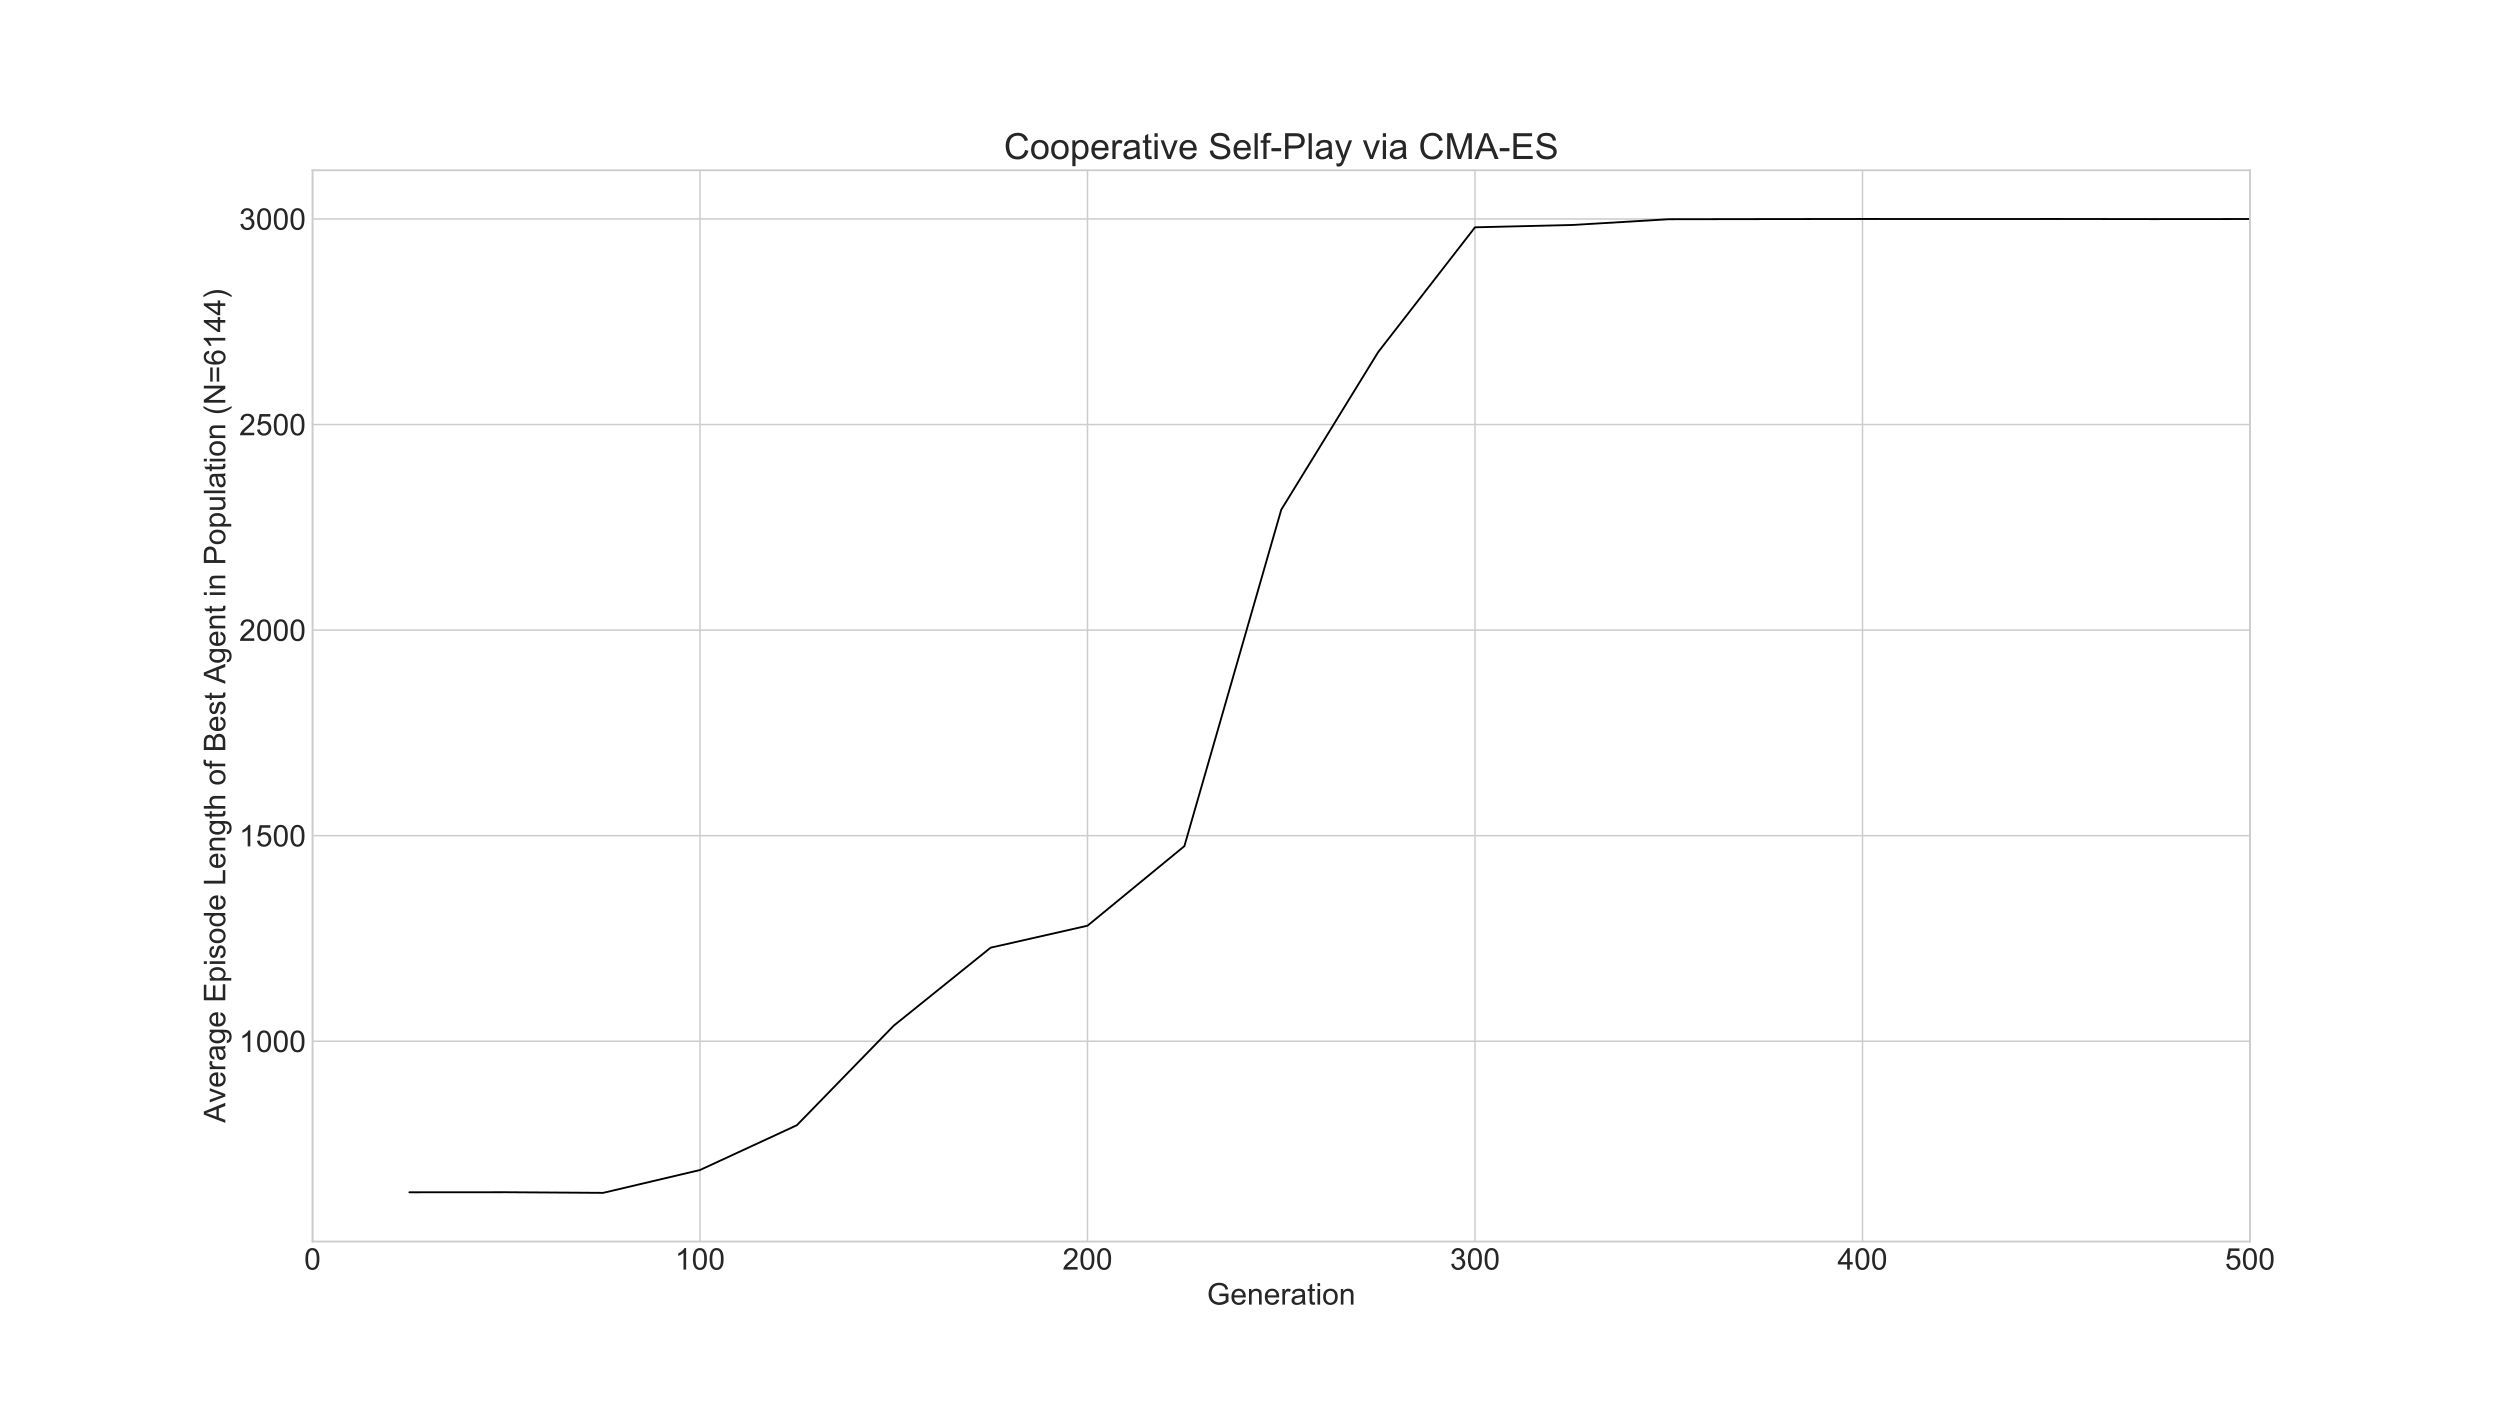<svg xmlns="http://www.w3.org/2000/svg" xmlns:xlink="http://www.w3.org/1999/xlink" width="1776" height="1008" version="1.1" viewBox="0 0 1332 756"><defs><style type="text/css">*{stroke-linecap:butt;stroke-linejoin:round}</style></defs><g id="figure_1"><g id="patch_1"><path d="M 0 756 L 1332 756 L 1332 0 L 0 0 z" style="fill:#fff"/></g><g id="axes_1"><g id="patch_2"><path d="M 166.5 661.5 L 1198.8 661.5 L 1198.8 90.72 L 166.5 90.72 z" style="fill:#fff"/></g><g id="matplotlib.axis_1"><g id="xtick_1"><g id="line2d_1"><path d="M 166.5 661.5 L 166.5 90.72" clip-path="url(#pe8d6ca4e46)" style="fill:none;stroke:#ccc;stroke-linecap:round;stroke-width:.8"/></g><g id="text_1"><defs><path id="ArialMT-30" d="M 4.156 35.297 Q 4.156 48 6.766 55.734 Q 9.375 63.484 14.516 67.672 Q 19.672 71.875 27.484 71.875 Q 33.25 71.875 37.594 69.547 Q 41.938 67.234 44.766 62.859 Q 47.609 58.5 49.219 52.219 Q 50.828 45.953 50.828 35.297 Q 50.828 22.703 48.234 14.969 Q 45.656 7.234 40.5 3 Q 35.359 -1.219 27.484 -1.219 Q 17.141 -1.219 11.234 6.203 Q 4.156 15.141 4.156 35.297 z M 13.188 35.297 Q 13.188 17.672 17.312 11.828 Q 21.438 6 27.484 6 Q 33.547 6 37.672 11.859 Q 41.797 17.719 41.797 35.297 Q 41.797 52.984 37.672 58.781 Q 33.547 64.594 27.391 64.594 Q 21.344 64.594 17.719 59.469 Q 13.188 52.938 13.188 35.297 z"/></defs><g style="fill:#262626" transform="translate(162.051 676.452)scale(0.16 -0.16)"><use xlink:href="#ArialMT-30"/></g></g></g><g id="xtick_2"><g id="line2d_3"><path d="M 372.96 661.5 L 372.96 90.72" clip-path="url(#pe8d6ca4e46)" style="fill:none;stroke:#ccc;stroke-linecap:round;stroke-width:.8"/></g><g id="text_2"><defs><path id="ArialMT-31" d="M 37.25 0 L 28.469 0 L 28.469 56 Q 25.297 52.984 20.141 49.953 Q 14.984 46.922 10.891 45.406 L 10.891 53.906 Q 18.266 57.375 23.781 62.297 Q 29.297 67.234 31.594 71.875 L 37.25 71.875 z"/></defs><g style="fill:#262626" transform="translate(359.614 676.452)scale(0.16 -0.16)"><use xlink:href="#ArialMT-31"/><use x="55.615" xlink:href="#ArialMT-30"/><use x="111.23" xlink:href="#ArialMT-30"/></g></g></g><g id="xtick_3"><g id="line2d_5"><path d="M 579.42 661.5 L 579.42 90.72" clip-path="url(#pe8d6ca4e46)" style="fill:none;stroke:#ccc;stroke-linecap:round;stroke-width:.8"/></g><g id="text_3"><defs><path id="ArialMT-32" d="M 50.344 8.453 L 50.344 0 L 3.031 0 Q 2.938 3.172 4.047 6.109 Q 5.859 10.938 9.828 15.625 Q 13.812 20.312 21.344 26.469 Q 33.016 36.031 37.109 41.625 Q 41.219 47.219 41.219 52.203 Q 41.219 57.422 37.469 61 Q 33.734 64.594 27.734 64.594 Q 21.391 64.594 17.578 60.781 Q 13.766 56.984 13.719 50.25 L 4.688 51.172 Q 5.609 61.281 11.656 66.578 Q 17.719 71.875 27.938 71.875 Q 38.234 71.875 44.234 66.156 Q 50.25 60.453 50.25 52 Q 50.25 47.703 48.484 43.547 Q 46.734 39.406 42.656 34.812 Q 38.578 30.219 29.109 22.219 Q 21.188 15.578 18.938 13.203 Q 16.703 10.844 15.234 8.453 z"/></defs><g style="fill:#262626" transform="translate(566.074 676.452)scale(0.16 -0.16)"><use xlink:href="#ArialMT-32"/><use x="55.615" xlink:href="#ArialMT-30"/><use x="111.23" xlink:href="#ArialMT-30"/></g></g></g><g id="xtick_4"><g id="line2d_7"><path d="M 785.88 661.5 L 785.88 90.72" clip-path="url(#pe8d6ca4e46)" style="fill:none;stroke:#ccc;stroke-linecap:round;stroke-width:.8"/></g><g id="text_4"><defs><path id="ArialMT-33" d="M 4.203 18.891 L 12.984 20.062 Q 14.5 12.594 18.141 9.297 Q 21.781 6 27 6 Q 33.203 6 37.469 10.297 Q 41.75 14.594 41.75 20.953 Q 41.75 27 37.797 30.922 Q 33.844 34.859 27.734 34.859 Q 25.25 34.859 21.531 33.891 L 22.516 41.609 Q 23.391 41.5 23.922 41.5 Q 29.547 41.5 34.031 44.422 Q 38.531 47.359 38.531 53.469 Q 38.531 58.297 35.25 61.469 Q 31.984 64.656 26.812 64.656 Q 21.688 64.656 18.266 61.422 Q 14.844 58.203 13.875 51.766 L 5.078 53.328 Q 6.688 62.156 12.391 67.016 Q 18.109 71.875 26.609 71.875 Q 32.469 71.875 37.391 69.359 Q 42.328 66.844 44.938 62.5 Q 47.562 58.156 47.562 53.266 Q 47.562 48.641 45.062 44.828 Q 42.578 41.016 37.703 38.766 Q 44.047 37.312 47.562 32.688 Q 51.078 28.078 51.078 21.141 Q 51.078 11.766 44.234 5.25 Q 37.406 -1.266 26.953 -1.266 Q 17.531 -1.266 11.297 4.344 Q 5.078 9.969 4.203 18.891 z"/></defs><g style="fill:#262626" transform="translate(772.534 676.452)scale(0.16 -0.16)"><use xlink:href="#ArialMT-33"/><use x="55.615" xlink:href="#ArialMT-30"/><use x="111.23" xlink:href="#ArialMT-30"/></g></g></g><g id="xtick_5"><g id="line2d_9"><path d="M 992.34 661.5 L 992.34 90.72" clip-path="url(#pe8d6ca4e46)" style="fill:none;stroke:#ccc;stroke-linecap:round;stroke-width:.8"/></g><g id="text_5"><defs><path id="ArialMT-34" d="M 32.328 0 L 32.328 17.141 L 1.266 17.141 L 1.266 25.203 L 33.938 71.578 L 41.109 71.578 L 41.109 25.203 L 50.781 25.203 L 50.781 17.141 L 41.109 17.141 L 41.109 0 z M 32.328 25.203 L 32.328 57.469 L 9.906 25.203 z"/></defs><g style="fill:#262626" transform="translate(978.994 676.452)scale(0.16 -0.16)"><use xlink:href="#ArialMT-34"/><use x="55.615" xlink:href="#ArialMT-30"/><use x="111.23" xlink:href="#ArialMT-30"/></g></g></g><g id="xtick_6"><g id="line2d_11"><path d="M 1198.8 661.5 L 1198.8 90.72" clip-path="url(#pe8d6ca4e46)" style="fill:none;stroke:#ccc;stroke-linecap:round;stroke-width:.8"/></g><g id="text_6"><defs><path id="ArialMT-35" d="M 4.156 18.75 L 13.375 19.531 Q 14.406 12.797 18.141 9.391 Q 21.875 6 27.156 6 Q 33.5 6 37.891 10.781 Q 42.281 15.578 42.281 23.484 Q 42.281 31 38.062 35.344 Q 33.844 39.703 27 39.703 Q 22.75 39.703 19.328 37.766 Q 15.922 35.844 13.969 32.766 L 5.719 33.844 L 12.641 70.609 L 48.25 70.609 L 48.25 62.203 L 19.672 62.203 L 15.828 42.969 Q 22.266 47.469 29.344 47.469 Q 38.719 47.469 45.156 40.969 Q 51.609 34.469 51.609 24.266 Q 51.609 14.547 45.953 7.469 Q 39.062 -1.219 27.156 -1.219 Q 17.391 -1.219 11.203 4.25 Q 5.031 9.719 4.156 18.75 z"/></defs><g style="fill:#262626" transform="translate(1185.454 676.452)scale(0.16 -0.16)"><use xlink:href="#ArialMT-35"/><use x="55.615" xlink:href="#ArialMT-30"/><use x="111.23" xlink:href="#ArialMT-30"/></g></g></g><g id="text_7"><defs><path id="ArialMT-47" d="M 41.219 28.078 L 41.219 36.469 L 71.531 36.531 L 71.531 9.969 Q 64.547 4.391 57.125 1.578 Q 49.703 -1.219 41.891 -1.219 Q 31.344 -1.219 22.719 3.297 Q 14.109 7.812 9.719 16.359 Q 5.328 24.906 5.328 35.453 Q 5.328 45.906 9.688 54.953 Q 14.062 64.016 22.266 68.406 Q 30.469 72.797 41.156 72.797 Q 48.922 72.797 55.188 70.281 Q 61.469 67.781 65.031 63.281 Q 68.609 58.797 70.453 51.562 L 61.922 49.219 Q 60.297 54.688 57.906 57.812 Q 55.516 60.938 51.062 62.812 Q 46.625 64.703 41.219 64.703 Q 34.719 64.703 29.984 62.719 Q 25.25 60.75 22.344 57.516 Q 19.438 54.297 17.828 50.438 Q 15.094 43.797 15.094 36.031 Q 15.094 26.469 18.391 20.016 Q 21.688 13.578 27.984 10.453 Q 34.281 7.328 41.359 7.328 Q 47.516 7.328 53.375 9.688 Q 59.234 12.062 62.25 14.75 L 62.25 28.078 z"/><path id="ArialMT-65" d="M 42.094 16.703 L 51.172 15.578 Q 49.031 7.625 43.219 3.219 Q 37.406 -1.172 28.375 -1.172 Q 17 -1.172 10.328 5.828 Q 3.656 12.844 3.656 25.484 Q 3.656 38.578 10.391 45.797 Q 17.141 53.031 27.875 53.031 Q 38.281 53.031 44.875 45.953 Q 51.469 38.875 51.469 26.031 Q 51.469 25.25 51.422 23.688 L 12.75 23.688 Q 13.234 15.141 17.578 10.594 Q 21.922 6.062 28.422 6.062 Q 33.25 6.062 36.672 8.594 Q 40.094 11.141 42.094 16.703 z M 13.234 30.906 L 42.188 30.906 Q 41.609 37.453 38.875 40.719 Q 34.672 45.797 27.984 45.797 Q 21.922 45.797 17.797 41.75 Q 13.672 37.703 13.234 30.906 z"/><path id="ArialMT-6e" d="M 6.594 0 L 6.594 51.859 L 14.5 51.859 L 14.5 44.484 Q 20.219 53.031 31 53.031 Q 35.688 53.031 39.625 51.344 Q 43.562 49.656 45.516 46.922 Q 47.469 44.188 48.25 40.438 Q 48.734 37.984 48.734 31.891 L 48.734 0 L 39.938 0 L 39.938 31.547 Q 39.938 36.922 38.906 39.578 Q 37.891 42.234 35.281 43.812 Q 32.672 45.406 29.156 45.406 Q 23.531 45.406 19.453 41.844 Q 15.375 38.281 15.375 28.328 L 15.375 0 z"/><path id="ArialMT-72" d="M 6.5 0 L 6.5 51.859 L 14.406 51.859 L 14.406 44 Q 17.438 49.516 20 51.266 Q 22.562 53.031 25.641 53.031 Q 30.078 53.031 34.672 50.203 L 31.641 42.047 Q 28.422 43.953 25.203 43.953 Q 22.312 43.953 20.016 42.219 Q 17.719 40.484 16.75 37.406 Q 15.281 32.719 15.281 27.156 L 15.281 0 z"/><path id="ArialMT-61" d="M 40.438 6.391 Q 35.547 2.25 31.031 0.531 Q 26.516 -1.172 21.344 -1.172 Q 12.797 -1.172 8.203 3 Q 3.609 7.172 3.609 13.672 Q 3.609 17.484 5.344 20.625 Q 7.078 23.781 9.891 25.688 Q 12.703 27.594 16.219 28.562 Q 18.797 29.25 24.031 29.891 Q 34.672 31.156 39.703 32.906 Q 39.75 34.719 39.75 35.203 Q 39.75 40.578 37.25 42.781 Q 33.891 45.75 27.25 45.75 Q 21.047 45.75 18.094 43.578 Q 15.141 41.406 13.719 35.891 L 5.125 37.062 Q 6.297 42.578 8.984 45.969 Q 11.672 49.359 16.75 51.188 Q 21.828 53.031 28.516 53.031 Q 35.156 53.031 39.297 51.469 Q 43.453 49.906 45.406 47.531 Q 47.359 45.172 48.141 41.547 Q 48.578 39.312 48.578 33.453 L 48.578 21.734 Q 48.578 9.469 49.141 6.219 Q 49.703 2.984 51.375 0 L 42.188 0 Q 40.828 2.734 40.438 6.391 z M 39.703 26.031 Q 34.906 24.078 25.344 22.703 Q 19.922 21.922 17.672 20.938 Q 15.438 19.969 14.203 18.094 Q 12.984 16.219 12.984 13.922 Q 12.984 10.406 15.641 8.062 Q 18.312 5.719 23.438 5.719 Q 28.516 5.719 32.469 7.938 Q 36.422 10.156 38.281 14.016 Q 39.703 17 39.703 22.797 z"/><path id="ArialMT-74" d="M 25.781 7.859 L 27.047 0.094 Q 23.344 -0.688 20.406 -0.688 Q 15.625 -0.688 12.984 0.828 Q 10.359 2.344 9.281 4.812 Q 8.203 7.281 8.203 15.188 L 8.203 45.016 L 1.766 45.016 L 1.766 51.859 L 8.203 51.859 L 8.203 64.703 L 16.938 69.969 L 16.938 51.859 L 25.781 51.859 L 25.781 45.016 L 16.938 45.016 L 16.938 14.703 Q 16.938 10.938 17.406 9.859 Q 17.875 8.797 18.922 8.156 Q 19.969 7.516 21.922 7.516 Q 23.391 7.516 25.781 7.859 z"/><path id="ArialMT-69" d="M 6.641 61.469 L 6.641 71.578 L 15.438 71.578 L 15.438 61.469 z M 6.641 0 L 6.641 51.859 L 15.438 51.859 L 15.438 0 z"/><path id="ArialMT-6f" d="M 3.328 25.922 Q 3.328 40.328 11.328 47.266 Q 18.016 53.031 27.641 53.031 Q 38.328 53.031 45.109 46.016 Q 51.906 39.016 51.906 26.656 Q 51.906 16.656 48.906 10.906 Q 45.906 5.172 40.156 2 Q 34.422 -1.172 27.641 -1.172 Q 16.75 -1.172 10.031 5.812 Q 3.328 12.797 3.328 25.922 z M 12.359 25.922 Q 12.359 15.969 16.703 11.016 Q 21.047 6.062 27.641 6.062 Q 34.188 6.062 38.531 11.031 Q 42.875 16.016 42.875 26.219 Q 42.875 35.844 38.5 40.797 Q 34.125 45.75 27.641 45.75 Q 21.047 45.75 16.703 40.812 Q 12.359 35.891 12.359 25.922 z"/></defs><g style="fill:#262626" transform="translate(643.071 695.085)scale(0.16 -0.16)"><use xlink:href="#ArialMT-47"/><use x="77.783" xlink:href="#ArialMT-65"/><use x="133.398" xlink:href="#ArialMT-6e"/><use x="189.014" xlink:href="#ArialMT-65"/><use x="244.629" xlink:href="#ArialMT-72"/><use x="277.93" xlink:href="#ArialMT-61"/><use x="333.545" xlink:href="#ArialMT-74"/><use x="361.328" xlink:href="#ArialMT-69"/><use x="383.545" xlink:href="#ArialMT-6f"/><use x="439.16" xlink:href="#ArialMT-6e"/></g></g></g><g id="matplotlib.axis_2"><g id="ytick_1"><g id="line2d_13"><path d="M 166.5 554.771 L 1198.8 554.771" clip-path="url(#pe8d6ca4e46)" style="fill:none;stroke:#ccc;stroke-linecap:round;stroke-width:.8"/></g><g id="text_8"><g style="fill:#262626" transform="translate(127.41 560.498)scale(0.16 -0.16)"><use xlink:href="#ArialMT-31"/><use x="55.615" xlink:href="#ArialMT-30"/><use x="111.23" xlink:href="#ArialMT-30"/><use x="166.846" xlink:href="#ArialMT-30"/></g></g></g><g id="ytick_2"><g id="line2d_15"><path d="M 166.5 445.245 L 1198.8 445.245" clip-path="url(#pe8d6ca4e46)" style="fill:none;stroke:#ccc;stroke-linecap:round;stroke-width:.8"/></g><g id="text_9"><g style="fill:#262626" transform="translate(127.41 450.971)scale(0.16 -0.16)"><use xlink:href="#ArialMT-31"/><use x="55.615" xlink:href="#ArialMT-35"/><use x="111.23" xlink:href="#ArialMT-30"/><use x="166.846" xlink:href="#ArialMT-30"/></g></g></g><g id="ytick_3"><g id="line2d_17"><path d="M 166.5 335.718 L 1198.8 335.718" clip-path="url(#pe8d6ca4e46)" style="fill:none;stroke:#ccc;stroke-linecap:round;stroke-width:.8"/></g><g id="text_10"><g style="fill:#262626" transform="translate(127.41 341.444)scale(0.16 -0.16)"><use xlink:href="#ArialMT-32"/><use x="55.615" xlink:href="#ArialMT-30"/><use x="111.23" xlink:href="#ArialMT-30"/><use x="166.846" xlink:href="#ArialMT-30"/></g></g></g><g id="ytick_4"><g id="line2d_19"><path d="M 166.5 226.191 L 1198.8 226.191" clip-path="url(#pe8d6ca4e46)" style="fill:none;stroke:#ccc;stroke-linecap:round;stroke-width:.8"/></g><g id="text_11"><g style="fill:#262626" transform="translate(127.41 231.918)scale(0.16 -0.16)"><use xlink:href="#ArialMT-32"/><use x="55.615" xlink:href="#ArialMT-35"/><use x="111.23" xlink:href="#ArialMT-30"/><use x="166.846" xlink:href="#ArialMT-30"/></g></g></g><g id="ytick_5"><g id="line2d_21"><path d="M 166.5 116.665 L 1198.8 116.665" clip-path="url(#pe8d6ca4e46)" style="fill:none;stroke:#ccc;stroke-linecap:round;stroke-width:.8"/></g><g id="text_12"><g style="fill:#262626" transform="translate(127.41 122.391)scale(0.16 -0.16)"><use xlink:href="#ArialMT-33"/><use x="55.615" xlink:href="#ArialMT-30"/><use x="111.23" xlink:href="#ArialMT-30"/><use x="166.846" xlink:href="#ArialMT-30"/></g></g></g><g id="text_13"><defs><path id="ArialMT-41" d="M -0.141 0 L 27.344 71.578 L 37.547 71.578 L 66.844 0 L 56.062 0 L 47.703 21.688 L 17.781 21.688 L 9.906 0 z M 20.516 29.391 L 44.781 29.391 L 37.312 49.219 Q 33.891 58.25 32.234 64.062 Q 30.859 57.172 28.375 50.391 z"/><path id="ArialMT-76" d="M 21 0 L 1.266 51.859 L 10.547 51.859 L 21.688 20.797 Q 23.484 15.766 25 10.359 Q 26.172 14.453 28.266 20.219 L 39.797 51.859 L 48.828 51.859 L 29.203 0 z"/><path id="ArialMT-67" d="M 4.984 -4.297 L 13.531 -5.562 Q 14.062 -9.516 16.5 -11.328 Q 19.781 -13.766 25.438 -13.766 Q 31.547 -13.766 34.859 -11.328 Q 38.188 -8.891 39.359 -4.5 Q 40.047 -1.812 39.984 6.781 Q 34.234 0 25.641 0 Q 14.938 0 9.078 7.719 Q 3.219 15.438 3.219 26.219 Q 3.219 33.641 5.906 39.906 Q 8.594 46.188 13.688 49.609 Q 18.797 53.031 25.688 53.031 Q 34.859 53.031 40.828 45.609 L 40.828 51.859 L 48.922 51.859 L 48.922 7.031 Q 48.922 -5.078 46.453 -10.125 Q 44 -15.188 38.641 -18.109 Q 33.297 -21.047 25.484 -21.047 Q 16.219 -21.047 10.5 -16.875 Q 4.781 -12.703 4.984 -4.297 z M 12.25 26.859 Q 12.25 16.656 16.297 11.969 Q 20.359 7.281 26.469 7.281 Q 32.516 7.281 36.609 11.938 Q 40.719 16.609 40.719 26.562 Q 40.719 36.078 36.5 40.906 Q 32.281 45.75 26.312 45.75 Q 20.453 45.75 16.344 40.984 Q 12.25 36.234 12.25 26.859 z"/><path id="ArialMT-20"/><path id="ArialMT-45" d="M 7.906 0 L 7.906 71.578 L 59.672 71.578 L 59.672 63.141 L 17.391 63.141 L 17.391 41.219 L 56.984 41.219 L 56.984 32.812 L 17.391 32.812 L 17.391 8.453 L 61.328 8.453 L 61.328 0 z"/><path id="ArialMT-70" d="M 6.594 -19.875 L 6.594 51.859 L 14.594 51.859 L 14.594 45.125 Q 17.438 49.078 21 51.047 Q 24.562 53.031 29.641 53.031 Q 36.281 53.031 41.359 49.609 Q 46.438 46.188 49.016 39.953 Q 51.609 33.734 51.609 26.312 Q 51.609 18.359 48.75 11.984 Q 45.906 5.609 40.453 2.219 Q 35.016 -1.172 29 -1.172 Q 24.609 -1.172 21.109 0.688 Q 17.625 2.547 15.375 5.375 L 15.375 -19.875 z M 14.547 25.641 Q 14.547 15.625 18.594 10.844 Q 22.656 6.062 28.422 6.062 Q 34.281 6.062 38.453 11.016 Q 42.625 15.969 42.625 26.375 Q 42.625 36.281 38.547 41.203 Q 34.469 46.141 28.812 46.141 Q 23.188 46.141 18.859 40.891 Q 14.547 35.641 14.547 25.641 z"/><path id="ArialMT-73" d="M 3.078 15.484 L 11.766 16.844 Q 12.5 11.625 15.844 8.844 Q 19.188 6.062 25.203 6.062 Q 31.25 6.062 34.172 8.516 Q 37.109 10.984 37.109 14.312 Q 37.109 17.281 34.516 19 Q 32.719 20.172 25.531 21.969 Q 15.875 24.422 12.141 26.203 Q 8.406 27.984 6.469 31.125 Q 4.547 34.281 4.547 38.094 Q 4.547 41.547 6.125 44.5 Q 7.719 47.469 10.453 49.422 Q 12.5 50.922 16.031 51.969 Q 19.578 53.031 23.641 53.031 Q 29.734 53.031 34.344 51.266 Q 38.969 49.516 41.156 46.5 Q 43.359 43.5 44.188 38.484 L 35.594 37.312 Q 35.016 41.312 32.203 43.547 Q 29.391 45.797 24.266 45.797 Q 18.219 45.797 15.625 43.797 Q 13.031 41.797 13.031 39.109 Q 13.031 37.406 14.109 36.031 Q 15.188 34.625 17.484 33.688 Q 18.797 33.203 25.25 31.453 Q 34.578 28.953 38.25 27.359 Q 41.938 25.781 44.031 22.75 Q 46.141 19.734 46.141 15.234 Q 46.141 10.844 43.578 6.953 Q 41.016 3.078 36.172 0.953 Q 31.344 -1.172 25.25 -1.172 Q 15.141 -1.172 9.844 3.031 Q 4.547 7.234 3.078 15.484 z"/><path id="ArialMT-64" d="M 40.234 0 L 40.234 6.547 Q 35.297 -1.172 25.734 -1.172 Q 19.531 -1.172 14.328 2.25 Q 9.125 5.672 6.266 11.797 Q 3.422 17.922 3.422 25.875 Q 3.422 33.641 6 39.969 Q 8.594 46.297 13.766 49.656 Q 18.953 53.031 25.344 53.031 Q 30.031 53.031 33.688 51.047 Q 37.359 49.078 39.656 45.906 L 39.656 71.578 L 48.391 71.578 L 48.391 0 z M 12.453 25.875 Q 12.453 15.922 16.641 10.984 Q 20.844 6.062 26.562 6.062 Q 32.328 6.062 36.344 10.766 Q 40.375 15.484 40.375 25.141 Q 40.375 35.797 36.266 40.766 Q 32.172 45.75 26.172 45.75 Q 20.312 45.75 16.375 40.969 Q 12.453 36.188 12.453 25.875 z"/><path id="ArialMT-4c" d="M 7.328 0 L 7.328 71.578 L 16.797 71.578 L 16.797 8.453 L 52.047 8.453 L 52.047 0 z"/><path id="ArialMT-68" d="M 6.594 0 L 6.594 71.578 L 15.375 71.578 L 15.375 45.906 Q 21.531 53.031 30.906 53.031 Q 36.672 53.031 40.922 50.75 Q 45.172 48.484 47 44.484 Q 48.828 40.484 48.828 32.859 L 48.828 0 L 40.047 0 L 40.047 32.859 Q 40.047 39.453 37.188 42.453 Q 34.328 45.453 29.109 45.453 Q 25.203 45.453 21.75 43.422 Q 18.312 41.406 16.844 37.938 Q 15.375 34.469 15.375 28.375 L 15.375 0 z"/><path id="ArialMT-66" d="M 8.688 0 L 8.688 45.016 L 0.922 45.016 L 0.922 51.859 L 8.688 51.859 L 8.688 57.375 Q 8.688 62.594 9.625 65.141 Q 10.891 68.562 14.078 70.672 Q 17.281 72.797 23.047 72.797 Q 26.766 72.797 31.25 71.922 L 29.938 64.266 Q 27.203 64.75 24.75 64.75 Q 20.75 64.75 19.094 63.031 Q 17.438 61.328 17.438 56.641 L 17.438 51.859 L 27.547 51.859 L 27.547 45.016 L 17.438 45.016 L 17.438 0 z"/><path id="ArialMT-42" d="M 7.328 0 L 7.328 71.578 L 34.188 71.578 Q 42.391 71.578 47.344 69.406 Q 52.297 67.234 55.094 62.719 Q 57.906 58.203 57.906 53.266 Q 57.906 48.688 55.422 44.625 Q 52.938 40.578 47.906 38.094 Q 54.391 36.188 57.875 31.594 Q 61.375 27 61.375 20.75 Q 61.375 15.719 59.25 11.391 Q 57.125 7.078 54 4.734 Q 50.875 2.391 46.156 1.188 Q 41.453 0 34.625 0 z M 16.797 41.5 L 32.281 41.5 Q 38.578 41.5 41.312 42.328 Q 44.922 43.406 46.75 45.891 Q 48.578 48.391 48.578 52.156 Q 48.578 55.719 46.875 58.422 Q 45.172 61.141 41.984 62.141 Q 38.812 63.141 31.109 63.141 L 16.797 63.141 z M 16.797 8.453 L 34.625 8.453 Q 39.203 8.453 41.062 8.797 Q 44.344 9.375 46.531 10.734 Q 48.734 12.109 50.141 14.719 Q 51.562 17.328 51.562 20.75 Q 51.562 24.75 49.516 27.703 Q 47.469 30.672 43.828 31.859 Q 40.188 33.062 33.344 33.062 L 16.797 33.062 z"/><path id="ArialMT-50" d="M 7.719 0 L 7.719 71.578 L 34.719 71.578 Q 41.844 71.578 45.609 70.906 Q 50.875 70.016 54.438 67.547 Q 58.016 65.094 60.188 60.641 Q 62.359 56.203 62.359 50.875 Q 62.359 41.75 56.547 35.422 Q 50.734 29.109 35.547 29.109 L 17.188 29.109 L 17.188 0 z M 17.188 37.547 L 35.688 37.547 Q 44.875 37.547 48.734 40.969 Q 52.594 44.391 52.594 50.594 Q 52.594 55.078 50.312 58.266 Q 48.047 61.469 44.344 62.5 Q 41.938 63.141 35.5 63.141 L 17.188 63.141 z"/><path id="ArialMT-75" d="M 40.578 0 L 40.578 7.625 Q 34.516 -1.172 24.125 -1.172 Q 19.531 -1.172 15.547 0.578 Q 11.578 2.344 9.641 5 Q 7.719 7.672 6.938 11.531 Q 6.391 14.109 6.391 19.734 L 6.391 51.859 L 15.188 51.859 L 15.188 23.094 Q 15.188 16.219 15.719 13.812 Q 16.547 10.359 19.234 8.375 Q 21.922 6.391 25.875 6.391 Q 29.828 6.391 33.297 8.422 Q 36.766 10.453 38.203 13.938 Q 39.656 17.438 39.656 24.078 L 39.656 51.859 L 48.438 51.859 L 48.438 0 z"/><path id="ArialMT-6c" d="M 6.391 0 L 6.391 71.578 L 15.188 71.578 L 15.188 0 z"/><path id="ArialMT-28" d="M 23.391 -21.047 Q 16.109 -11.859 11.078 0.438 Q 6.062 12.75 6.062 25.922 Q 6.062 37.547 9.812 48.188 Q 14.203 60.547 23.391 72.797 L 29.688 72.797 Q 23.781 62.641 21.875 58.297 Q 18.891 51.562 17.188 44.234 Q 15.094 35.109 15.094 25.875 Q 15.094 2.391 29.688 -21.047 z"/><path id="ArialMT-4e" d="M 7.625 0 L 7.625 71.578 L 17.328 71.578 L 54.938 15.375 L 54.938 71.578 L 64.016 71.578 L 64.016 0 L 54.297 0 L 16.703 56.25 L 16.703 0 z"/><path id="ArialMT-3d" d="M 52.828 42.094 L 5.562 42.094 L 5.562 50.297 L 52.828 50.297 z M 52.828 20.359 L 5.562 20.359 L 5.562 28.562 L 52.828 28.562 z"/><path id="ArialMT-36" d="M 49.75 54.047 L 41.016 53.375 Q 39.844 58.547 37.703 60.891 Q 34.125 64.656 28.906 64.656 Q 24.703 64.656 21.531 62.312 Q 17.391 59.281 14.984 53.469 Q 12.594 47.656 12.5 36.922 Q 15.672 41.75 20.266 44.094 Q 24.859 46.438 29.891 46.438 Q 38.672 46.438 44.844 39.969 Q 51.031 33.5 51.031 23.25 Q 51.031 16.5 48.125 10.719 Q 45.219 4.938 40.141 1.859 Q 35.062 -1.219 28.609 -1.219 Q 17.625 -1.219 10.688 6.859 Q 3.766 14.938 3.766 33.5 Q 3.766 54.25 11.422 63.672 Q 18.109 71.875 29.438 71.875 Q 37.891 71.875 43.281 67.141 Q 48.688 62.406 49.75 54.047 z M 13.875 23.188 Q 13.875 18.656 15.797 14.5 Q 17.719 10.359 21.188 8.172 Q 24.656 6 28.469 6 Q 34.031 6 38.031 10.484 Q 42.047 14.984 42.047 22.703 Q 42.047 30.125 38.078 34.391 Q 34.125 38.672 28.125 38.672 Q 22.172 38.672 18.016 34.391 Q 13.875 30.125 13.875 23.188 z"/><path id="ArialMT-29" d="M 12.359 -21.047 L 6.062 -21.047 Q 20.656 2.391 20.656 25.875 Q 20.656 35.062 18.562 44.094 Q 16.891 51.422 13.922 58.156 Q 12.016 62.547 6.062 72.797 L 12.359 72.797 Q 21.531 60.547 25.922 48.188 Q 29.688 37.547 29.688 25.922 Q 29.688 12.75 24.625 0.438 Q 19.578 -11.859 12.359 -21.047 z"/></defs><g style="fill:#262626" transform="translate(120.043 598.241)rotate(-90)scale(0.16 -0.16)"><use xlink:href="#ArialMT-41"/><use x="66.684" xlink:href="#ArialMT-76"/><use x="116.684" xlink:href="#ArialMT-65"/><use x="172.299" xlink:href="#ArialMT-72"/><use x="205.6" xlink:href="#ArialMT-61"/><use x="261.215" xlink:href="#ArialMT-67"/><use x="316.83" xlink:href="#ArialMT-65"/><use x="372.445" xlink:href="#ArialMT-20"/><use x="400.229" xlink:href="#ArialMT-45"/><use x="466.928" xlink:href="#ArialMT-70"/><use x="522.543" xlink:href="#ArialMT-69"/><use x="544.76" xlink:href="#ArialMT-73"/><use x="594.76" xlink:href="#ArialMT-6f"/><use x="650.375" xlink:href="#ArialMT-64"/><use x="705.99" xlink:href="#ArialMT-65"/><use x="761.605" xlink:href="#ArialMT-20"/><use x="789.389" xlink:href="#ArialMT-4c"/><use x="845.004" xlink:href="#ArialMT-65"/><use x="900.619" xlink:href="#ArialMT-6e"/><use x="956.234" xlink:href="#ArialMT-67"/><use x="1011.85" xlink:href="#ArialMT-74"/><use x="1039.633" xlink:href="#ArialMT-68"/><use x="1095.248" xlink:href="#ArialMT-20"/><use x="1123.031" xlink:href="#ArialMT-6f"/><use x="1178.646" xlink:href="#ArialMT-66"/><use x="1206.43" xlink:href="#ArialMT-20"/><use x="1234.213" xlink:href="#ArialMT-42"/><use x="1300.912" xlink:href="#ArialMT-65"/><use x="1356.527" xlink:href="#ArialMT-73"/><use x="1406.527" xlink:href="#ArialMT-74"/><use x="1434.311" xlink:href="#ArialMT-20"/><use x="1462.016" xlink:href="#ArialMT-41"/><use x="1528.715" xlink:href="#ArialMT-67"/><use x="1584.33" xlink:href="#ArialMT-65"/><use x="1639.945" xlink:href="#ArialMT-6e"/><use x="1695.561" xlink:href="#ArialMT-74"/><use x="1723.344" xlink:href="#ArialMT-20"/><use x="1751.127" xlink:href="#ArialMT-69"/><use x="1773.344" xlink:href="#ArialMT-6e"/><use x="1828.959" xlink:href="#ArialMT-20"/><use x="1856.742" xlink:href="#ArialMT-50"/><use x="1923.441" xlink:href="#ArialMT-6f"/><use x="1979.057" xlink:href="#ArialMT-70"/><use x="2034.672" xlink:href="#ArialMT-75"/><use x="2090.287" xlink:href="#ArialMT-6c"/><use x="2112.504" xlink:href="#ArialMT-61"/><use x="2168.119" xlink:href="#ArialMT-74"/><use x="2195.902" xlink:href="#ArialMT-69"/><use x="2218.119" xlink:href="#ArialMT-6f"/><use x="2273.734" xlink:href="#ArialMT-6e"/><use x="2329.35" xlink:href="#ArialMT-20"/><use x="2357.133" xlink:href="#ArialMT-28"/><use x="2390.434" xlink:href="#ArialMT-4e"/><use x="2462.65" xlink:href="#ArialMT-3d"/><use x="2521.049" xlink:href="#ArialMT-36"/><use x="2576.664" xlink:href="#ArialMT-31"/><use x="2632.279" xlink:href="#ArialMT-34"/><use x="2687.895" xlink:href="#ArialMT-34"/><use x="2743.51" xlink:href="#ArialMT-29"/></g></g></g><g id="line2d_23"><path d="M 218.115 635.26 L 269.73 635.219 L 321.345 635.555 L 372.96 623.378 L 424.575 599.51 L 476.19 546.47 L 527.805 504.921 L 579.42 493.218 L 631.035 450.815 L 682.65 271.578 L 734.265 187.62 L 785.88 121.112 L 837.495 119.877 L 889.11 116.811 L 940.725 116.73 L 992.34 116.665 L 1043.955 116.684 L 1095.57 116.665 L 1147.185 116.738 L 1198.8 116.69" clip-path="url(#pe8d6ca4e46)" style="fill:none;stroke:#000;stroke-linecap:round"/></g><g id="patch_3"><path d="M 166.5 661.5 L 166.5 90.72" style="fill:none;stroke:#ccc;stroke-linecap:square;stroke-linejoin:miter"/></g><g id="patch_4"><path d="M 1198.8 661.5 L 1198.8 90.72" style="fill:none;stroke:#ccc;stroke-linecap:square;stroke-linejoin:miter"/></g><g id="patch_5"><path d="M 166.5 661.5 L 1198.8 661.5" style="fill:none;stroke:#ccc;stroke-linecap:square;stroke-linejoin:miter"/></g><g id="patch_6"><path d="M 166.5 90.72 L 1198.8 90.72" style="fill:none;stroke:#ccc;stroke-linecap:square;stroke-linejoin:miter"/></g><g id="text_14"><defs><path id="ArialMT-43" d="M 58.797 25.094 L 68.266 22.703 Q 65.281 11.031 57.547 4.906 Q 49.812 -1.219 38.625 -1.219 Q 27.047 -1.219 19.797 3.484 Q 12.547 8.203 8.766 17.141 Q 4.984 26.078 4.984 36.328 Q 4.984 47.516 9.25 55.828 Q 13.531 64.156 21.406 68.469 Q 29.297 72.797 38.766 72.797 Q 49.516 72.797 56.828 67.328 Q 64.156 61.859 67.047 51.953 L 57.719 49.75 Q 55.219 57.562 50.484 61.125 Q 45.75 64.703 38.578 64.703 Q 30.328 64.703 24.781 60.734 Q 19.234 56.781 16.984 50.109 Q 14.75 43.453 14.75 36.375 Q 14.75 27.25 17.406 20.438 Q 20.062 13.625 25.672 10.25 Q 31.297 6.891 37.844 6.891 Q 45.797 6.891 51.312 11.469 Q 56.844 16.062 58.797 25.094 z"/><path id="ArialMT-53" d="M 4.5 23 L 13.422 23.781 Q 14.062 18.406 16.375 14.969 Q 18.703 11.531 23.578 9.406 Q 28.469 7.281 34.578 7.281 Q 39.984 7.281 44.141 8.891 Q 48.297 10.5 50.312 13.297 Q 52.344 16.109 52.344 19.438 Q 52.344 22.797 50.391 25.312 Q 48.438 27.828 43.953 29.547 Q 41.062 30.672 31.203 33.031 Q 21.344 35.406 17.391 37.5 Q 12.25 40.188 9.734 44.156 Q 7.234 48.141 7.234 53.078 Q 7.234 58.5 10.297 63.203 Q 13.375 67.922 19.281 70.359 Q 25.203 72.797 32.422 72.797 Q 40.375 72.797 46.453 70.234 Q 52.547 67.672 55.812 62.688 Q 59.078 57.719 59.328 51.422 L 50.25 50.734 Q 49.516 57.516 45.281 60.984 Q 41.062 64.453 32.812 64.453 Q 24.219 64.453 20.281 61.297 Q 16.359 58.156 16.359 53.719 Q 16.359 49.859 19.141 47.359 Q 21.875 44.875 33.422 42.266 Q 44.969 39.656 49.266 37.703 Q 55.516 34.812 58.484 30.391 Q 61.469 25.984 61.469 20.219 Q 61.469 14.5 58.203 9.438 Q 54.938 4.391 48.797 1.578 Q 42.672 -1.219 35.016 -1.219 Q 25.297 -1.219 18.719 1.609 Q 12.156 4.438 8.422 10.125 Q 4.688 15.828 4.5 23 z"/><path id="ArialMT-2d" d="M 3.172 21.484 L 3.172 30.328 L 30.172 30.328 L 30.172 21.484 z"/><path id="ArialMT-79" d="M 6.203 -19.969 L 5.219 -11.719 Q 8.109 -12.5 10.25 -12.5 Q 13.188 -12.5 14.938 -11.516 Q 16.703 -10.547 17.828 -8.797 Q 18.656 -7.469 20.516 -2.25 Q 20.75 -1.516 21.297 -0.094 L 1.609 51.859 L 11.078 51.859 L 21.875 21.828 Q 23.969 16.109 25.641 9.812 Q 27.156 15.875 29.25 21.625 L 40.328 51.859 L 49.125 51.859 L 29.391 -0.875 Q 26.219 -9.422 24.469 -12.641 Q 22.125 -17 19.094 -19.016 Q 16.062 -21.047 11.859 -21.047 Q 9.328 -21.047 6.203 -19.969 z"/><path id="ArialMT-4d" d="M 7.422 0 L 7.422 71.578 L 21.688 71.578 L 38.625 20.906 Q 40.969 13.812 42.047 10.297 Q 43.266 14.203 45.844 21.781 L 62.984 71.578 L 75.734 71.578 L 75.734 0 L 66.609 0 L 66.609 59.906 L 45.797 0 L 37.25 0 L 16.547 60.938 L 16.547 0 z"/></defs><g style="fill:#262626" transform="translate(534.867 84.72)scale(0.192 -0.192)"><use xlink:href="#ArialMT-43"/><use x="72.217" xlink:href="#ArialMT-6f"/><use x="127.832" xlink:href="#ArialMT-6f"/><use x="183.447" xlink:href="#ArialMT-70"/><use x="239.063" xlink:href="#ArialMT-65"/><use x="294.678" xlink:href="#ArialMT-72"/><use x="327.979" xlink:href="#ArialMT-61"/><use x="383.594" xlink:href="#ArialMT-74"/><use x="411.377" xlink:href="#ArialMT-69"/><use x="433.594" xlink:href="#ArialMT-76"/><use x="483.594" xlink:href="#ArialMT-65"/><use x="539.209" xlink:href="#ArialMT-20"/><use x="566.992" xlink:href="#ArialMT-53"/><use x="633.691" xlink:href="#ArialMT-65"/><use x="689.307" xlink:href="#ArialMT-6c"/><use x="711.523" xlink:href="#ArialMT-66"/><use x="739.307" xlink:href="#ArialMT-2d"/><use x="772.607" xlink:href="#ArialMT-50"/><use x="839.307" xlink:href="#ArialMT-6c"/><use x="861.523" xlink:href="#ArialMT-61"/><use x="917.139" xlink:href="#ArialMT-79"/><use x="967.139" xlink:href="#ArialMT-20"/><use x="994.922" xlink:href="#ArialMT-76"/><use x="1044.922" xlink:href="#ArialMT-69"/><use x="1067.139" xlink:href="#ArialMT-61"/><use x="1122.754" xlink:href="#ArialMT-20"/><use x="1150.537" xlink:href="#ArialMT-43"/><use x="1222.754" xlink:href="#ArialMT-4d"/><use x="1306.055" xlink:href="#ArialMT-41"/><use x="1372.754" xlink:href="#ArialMT-2d"/><use x="1406.055" xlink:href="#ArialMT-45"/><use x="1472.754" xlink:href="#ArialMT-53"/></g></g></g></g><defs><clipPath id="pe8d6ca4e46"><rect width="1032.3" height="570.78" x="166.5" y="90.72"/></clipPath></defs></svg>